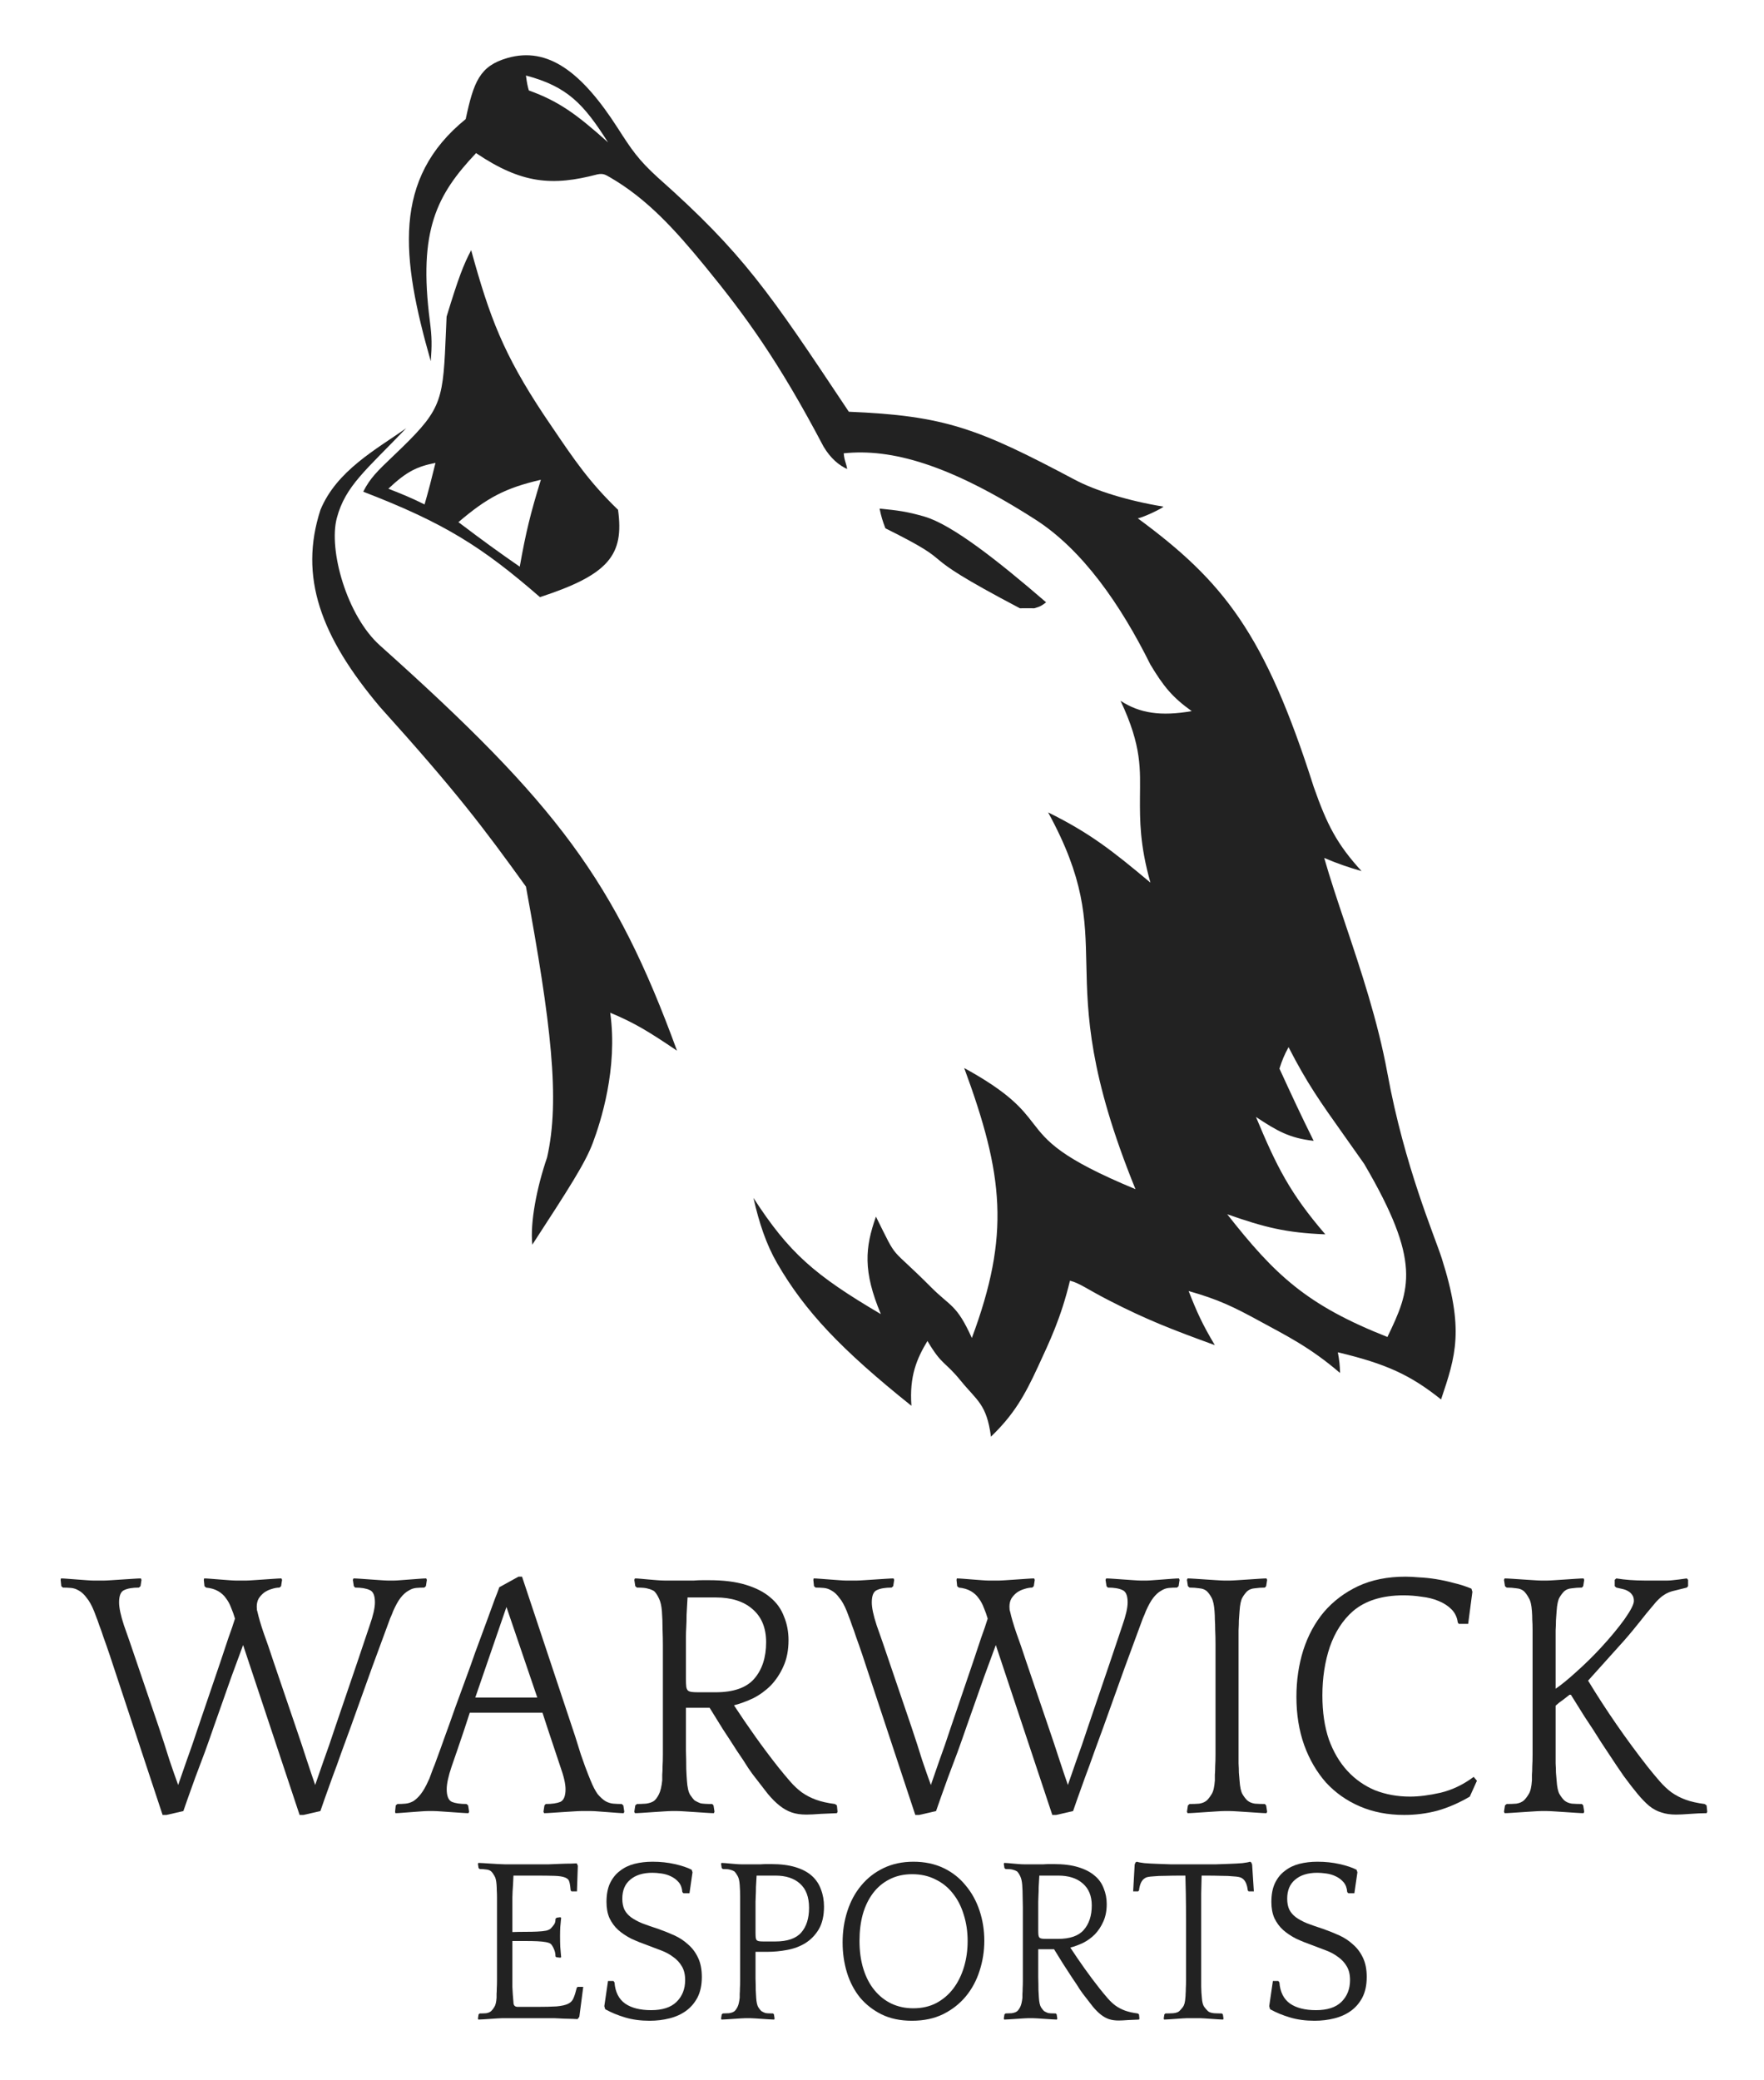 <svg width="212" height="250" viewBox="0 0 212 250" fill="none" xmlns="http://www.w3.org/2000/svg">
<path d="M65.746 139.123C64.524 142.681 63.69 146.917 63.974 149.595C68.371 142.829 70.34 139.792 71.258 137.33C72.177 134.867 74.277 128.435 73.336 121.716C76.256 122.929 78.057 124.043 81.364 126.283C73.925 105.92 66.971 96.635 45.666 77.579C41.685 74.018 39.454 66.102 40.482 62.253C41.511 58.403 43.958 56.536 48.816 51.469C45.189 54.021 40.452 56.581 38.514 61.273C35.899 69.327 38.542 76.519 45.666 84.967C54.895 95.21 58.071 99.431 63.209 106.558C66.221 122.934 67.338 132.168 65.746 139.123Z" fill="#222222"/>
<path fill-rule="evenodd" clip-rule="evenodd" d="M64.893 71.769C57.94 65.72 53.399 62.855 43.654 59.097C44.465 57.475 45.408 56.574 47.093 54.965L47.094 54.965C47.456 54.618 47.854 54.239 48.291 53.813C53.211 49.02 53.254 47.988 53.602 39.701L53.602 39.699C53.624 39.181 53.647 38.634 53.672 38.056C55.101 33.364 55.718 31.782 56.625 30.07C58.839 38.116 60.489 42.528 65.396 49.915C65.718 50.388 66.024 50.842 66.32 51.279C69.033 55.289 70.809 57.915 74.277 61.273C75.023 66.688 73.197 69.055 64.893 71.769ZM55.094 62.755C58.556 59.806 60.712 58.658 65.002 57.662C63.756 61.704 63.194 63.991 62.465 68.111C59.792 66.257 58.184 65.092 55.094 62.755ZM52.338 55.63C50.156 56.074 48.921 56.613 46.673 58.738C48.463 59.435 49.43 59.842 51.025 60.627C51.514 58.926 51.803 57.812 52.338 55.63Z" fill="#222222"/>
<path d="M105.709 61.129C107.834 61.332 109.02 61.483 111.09 62.085C114.415 63.053 119.883 67.346 125.723 72.391C125.277 72.739 125.009 72.922 124.301 73.108C123.622 73.1 123.244 73.099 122.573 73.108C108.531 65.72 116.252 68.398 106.409 63.496C106.055 62.578 105.904 62.059 105.709 61.129Z" fill="#222222"/>
<path fill-rule="evenodd" clip-rule="evenodd" d="M55.969 14.314C47.132 21.487 48.204 30.931 51.769 43.412C51.913 41.516 51.918 40.59 51.66 38.582C50.26 27.707 52.469 23.423 57.216 18.402C62.706 22.108 66.399 22.381 71.805 20.956C72.483 20.831 72.699 20.956 73.362 21.342L73.364 21.343C77.799 23.925 81.157 27.641 84.732 32.007C89.588 37.937 93.591 43.436 98.972 53.669C99.825 55.104 100.853 55.941 101.816 56.371C101.77 56.081 101.701 55.854 101.632 55.625L101.632 55.625C101.536 55.306 101.438 54.983 101.4 54.482C107.109 53.884 114.065 55.797 124.433 62.444C130.101 66.078 134.669 72.653 138.257 79.874C139.853 82.53 140.904 83.805 143.222 85.469C139.518 86.109 136.966 85.732 134.669 84.226C137.272 89.749 137.017 92.504 137.002 95.852C136.991 98.585 136.978 101.533 138.257 106.079C133.654 102.218 130.943 100.1 125.964 97.639C130.335 105.633 130.436 110.266 130.558 115.868C130.691 121.928 130.848 129.12 136.463 142.924C127.393 139.163 125.851 137.175 124.156 134.989C122.802 133.242 121.35 131.369 115.88 128.363C120.618 141.222 121.42 148.399 116.799 160.809C114.948 156.729 114.26 157.083 111.877 154.688C106.715 149.5 108.049 151.819 105.272 146.224C103.959 149.954 103.697 152.775 105.862 157.94C97.9 153.253 94.838 150.599 90.551 143.976C91.229 146.971 92.082 149.547 93.394 151.819C96.724 157.581 101.072 162.188 109.537 168.962C109.274 165.376 110.193 163.272 111.462 161.168C113.233 164.156 113.496 163.535 115.465 165.95C117.433 168.364 118.571 168.747 119.096 172.668C121.808 170.062 123.12 167.791 124.739 164.276C126.118 161.281 127.495 158.466 128.589 153.923C129.792 154.234 130.557 154.89 133.206 156.254C137.797 158.619 140.881 159.805 146 161.67C144.504 159.156 143.857 157.728 142.85 155.166C146.442 156.184 148.231 157.053 151.556 158.872C154.464 160.463 157.44 161.909 161.049 165.017C161.027 164.037 160.961 163.511 160.786 162.53C166.605 163.917 169.519 165.264 173.189 168.197C174.965 162.929 175.992 159.791 173.276 151.245C172.417 148.543 168.793 140.199 166.741 128.985C165.591 122.7 163.546 116.605 161.687 111.063C160.746 108.256 159.852 105.591 159.146 103.115C160.808 103.816 161.943 104.207 163.63 104.693C160.713 101.491 159.508 99.21 157.877 94.555C152.008 76.096 147.002 69.856 136.747 62.301C137.496 62.148 139.617 61.134 139.832 60.89C135.562 60.199 131.607 58.952 129.179 57.662C117.521 51.469 113.54 49.963 102.012 49.485L101.763 49.111C92.464 35.152 89.344 30.467 79.067 21.343C76.701 19.196 75.874 17.938 74.255 15.414C69.946 8.695 65.877 5.563 60.978 6.973C57.653 7.931 56.931 9.819 55.969 14.314ZM63.559 10.871C63.404 10.36 63.326 9.98 63.209 9.077C68.218 10.405 70.156 12.515 73.074 17.111C69.234 13.672 67.133 12.166 63.559 10.871ZM166.741 160.689C169.496 154.981 170.873 151.675 163.936 139.864C163.048 138.595 162.266 137.494 161.562 136.503L161.562 136.503L161.562 136.503C158.646 132.395 157.079 130.187 154.859 125.853C154.326 126.84 154.098 127.408 153.765 128.435C155.364 131.914 156.261 133.852 157.877 137.114C154.964 136.787 153.504 135.935 150.943 134.245C153.422 140.188 155.019 143.405 159.277 148.352C154.555 148.165 151.992 147.519 147.487 145.937C153.229 153.241 157.013 156.846 166.741 160.689Z" fill="#222222"/>
<path d="M19.54 218.133L13.18 198.9C12.894 198.053 12.647 197.347 12.439 196.782C12.257 196.217 12.088 195.737 11.931 195.342C11.801 194.946 11.684 194.622 11.58 194.367C11.476 194.113 11.385 193.873 11.307 193.647C11.021 192.941 10.722 192.405 10.41 192.037C10.123 191.642 9.824 191.36 9.512 191.19C9.2 190.992 8.875 190.879 8.537 190.851C8.225 190.823 7.899 190.809 7.561 190.809L7.366 190.639L7.288 189.877L7.327 189.707C7.509 189.707 7.769 189.722 8.107 189.75C8.472 189.778 8.849 189.806 9.239 189.835C9.629 189.863 10.006 189.891 10.371 189.919C10.735 189.947 11.008 189.962 11.19 189.962H12.517C12.699 189.962 12.998 189.947 13.414 189.919C13.83 189.891 14.259 189.863 14.702 189.835C15.17 189.806 15.612 189.778 16.028 189.75C16.445 189.722 16.744 189.707 16.926 189.707L17.004 189.877L16.887 190.639L16.692 190.809C15.937 190.809 15.352 190.908 14.936 191.105C14.52 191.275 14.312 191.769 14.312 192.588C14.312 193.238 14.507 194.156 14.897 195.342C15.313 196.5 15.82 197.968 16.419 199.747L19.072 207.542C19.566 209.011 19.995 210.338 20.36 211.524C20.75 212.682 21.101 213.685 21.413 214.532C21.699 213.713 22.037 212.739 22.428 211.609C22.844 210.479 23.312 209.124 23.832 207.542L26.486 199.747C26.85 198.646 27.175 197.672 27.461 196.824C27.773 195.977 28.033 195.215 28.241 194.537C28.111 194.085 27.955 193.647 27.773 193.224C27.617 192.8 27.409 192.419 27.149 192.08C26.915 191.741 26.603 191.458 26.212 191.232C25.822 191.007 25.341 190.865 24.769 190.809L24.574 190.639L24.496 189.877L24.535 189.707C24.717 189.707 24.977 189.722 25.315 189.75C25.679 189.778 26.043 189.806 26.408 189.835C26.798 189.863 27.162 189.891 27.5 189.919C27.864 189.947 28.137 189.962 28.32 189.962H29.607C29.789 189.962 30.075 189.947 30.466 189.919C30.856 189.891 31.272 189.863 31.714 189.835C32.156 189.806 32.573 189.778 32.963 189.75C33.353 189.722 33.639 189.707 33.821 189.707L33.899 189.877L33.782 190.639L33.587 190.809C33.301 190.809 32.989 190.865 32.651 190.978C32.339 191.063 32.039 191.204 31.753 191.402C31.493 191.6 31.272 191.84 31.09 192.122C30.934 192.405 30.856 192.729 30.856 193.096C30.856 193.379 30.882 193.577 30.934 193.69C31.09 194.396 31.337 195.243 31.675 196.231C32.039 197.22 32.443 198.392 32.885 199.747L35.538 207.542C36.032 208.983 36.474 210.31 36.865 211.524C37.255 212.711 37.593 213.713 37.879 214.532C38.165 213.713 38.504 212.739 38.894 211.609C39.31 210.479 39.778 209.124 40.298 207.542L42.952 199.747C43.55 197.968 44.044 196.5 44.434 195.342C44.851 194.156 45.059 193.238 45.059 192.588C45.059 191.769 44.851 191.275 44.434 191.105C44.018 190.908 43.433 190.809 42.679 190.809L42.523 190.639L42.406 189.877L42.483 189.707C42.666 189.707 42.952 189.722 43.342 189.75C43.732 189.778 44.135 189.806 44.552 189.835C44.968 189.863 45.371 189.891 45.761 189.919C46.151 189.947 46.438 189.962 46.62 189.962H47.361C47.543 189.962 47.803 189.947 48.141 189.919C48.505 189.891 48.883 189.863 49.273 189.835C49.663 189.806 50.04 189.778 50.404 189.75C50.769 189.722 51.042 189.707 51.224 189.707L51.302 189.877L51.185 190.639L50.99 190.809C50.652 190.809 50.326 190.823 50.014 190.851C49.702 190.879 49.39 190.992 49.078 191.19C48.766 191.36 48.453 191.642 48.141 192.037C47.855 192.405 47.556 192.941 47.244 193.647C47.166 193.873 47.049 194.156 46.893 194.494C46.763 194.833 46.529 195.469 46.19 196.401C45.852 197.333 45.358 198.674 44.708 200.425C44.083 202.148 43.238 204.506 42.171 207.5C41.807 208.488 41.43 209.519 41.04 210.592C40.676 211.637 40.312 212.64 39.947 213.6C39.609 214.532 39.31 215.365 39.05 216.1C38.79 216.834 38.608 217.356 38.504 217.667L36.474 218.133H36.006L29.217 197.714C28.853 198.702 28.384 199.973 27.812 201.527C27.266 203.08 26.564 205.071 25.705 207.5C25.367 208.488 25.003 209.519 24.613 210.592C24.223 211.637 23.845 212.64 23.481 213.6C23.143 214.532 22.844 215.365 22.584 216.1C22.323 216.834 22.141 217.356 22.037 217.667L20.008 218.133H19.54Z" fill="#222222"/>
<path d="M62.739 189.496L69.138 208.728C69.398 209.576 69.619 210.282 69.801 210.847C70.009 211.411 70.178 211.891 70.309 212.287C70.465 212.682 70.595 213.021 70.699 213.304C70.803 213.558 70.894 213.784 70.972 213.981C71.258 214.687 71.544 215.238 71.83 215.634C72.142 216.001 72.455 216.283 72.767 216.481C73.079 216.65 73.391 216.749 73.703 216.777C74.041 216.806 74.38 216.82 74.718 216.82L74.913 216.989L75.03 217.752L74.952 217.921C74.77 217.921 74.497 217.907 74.132 217.879C73.768 217.851 73.391 217.822 73.001 217.794C72.611 217.766 72.234 217.738 71.869 217.709C71.531 217.681 71.271 217.667 71.089 217.667H69.801C69.619 217.667 69.32 217.681 68.904 217.709C68.488 217.738 68.046 217.766 67.577 217.794C67.135 217.822 66.706 217.851 66.29 217.879C65.873 217.907 65.574 217.921 65.392 217.921L65.314 217.752L65.431 216.989L65.587 216.82C66.342 216.82 66.927 216.735 67.343 216.566C67.759 216.368 67.967 215.859 67.967 215.04C67.967 214.391 67.759 213.487 67.343 212.329C66.953 211.143 66.459 209.66 65.86 207.881L65.197 205.848H56.457L55.793 207.881C55.195 209.66 54.688 211.143 54.272 212.329C53.881 213.487 53.686 214.391 53.686 215.04C53.686 215.859 53.894 216.368 54.311 216.566C54.727 216.735 55.312 216.82 56.066 216.82L56.262 216.989L56.379 217.752L56.301 217.921C56.118 217.921 55.832 217.907 55.442 217.879C55.052 217.851 54.636 217.822 54.194 217.794C53.777 217.766 53.374 217.738 52.984 217.709C52.594 217.681 52.308 217.667 52.126 217.667H51.384C51.202 217.667 50.929 217.681 50.565 217.709C50.201 217.738 49.823 217.766 49.433 217.794C49.043 217.822 48.666 217.851 48.302 217.879C47.964 217.907 47.703 217.921 47.521 217.921L47.482 217.752L47.56 216.989L47.755 216.82C48.094 216.82 48.419 216.806 48.731 216.777C49.043 216.749 49.355 216.65 49.667 216.481C49.98 216.283 50.279 216.001 50.565 215.634C50.877 215.238 51.189 214.687 51.501 213.981C51.579 213.84 51.644 213.685 51.696 213.515C51.774 213.318 51.878 213.035 52.008 212.668C52.165 212.301 52.347 211.821 52.555 211.228C52.789 210.606 53.075 209.816 53.413 208.855C53.777 207.867 54.207 206.667 54.701 205.255C55.221 203.843 55.845 202.134 56.574 200.129C56.912 199.14 57.263 198.166 57.627 197.206C57.992 196.217 58.33 195.299 58.642 194.452C58.954 193.605 59.227 192.856 59.461 192.207C59.721 191.557 59.903 191.077 60.008 190.766L62.31 189.496H62.739ZM57.12 204.026H64.573L60.866 193.139L57.12 204.026Z" fill="#222222"/>
<path d="M85.792 217.921C85.609 217.921 85.31 217.907 84.894 217.879C84.478 217.851 84.049 217.822 83.606 217.794C83.164 217.766 82.735 217.738 82.319 217.709C81.903 217.681 81.604 217.667 81.421 217.667H80.68C80.498 217.667 80.199 217.681 79.783 217.709C79.366 217.738 78.937 217.766 78.495 217.794C78.053 217.822 77.624 217.851 77.207 217.879C76.791 217.907 76.492 217.921 76.31 217.921L76.232 217.752L76.349 216.989L76.544 216.82C76.856 216.82 77.22 216.806 77.637 216.777C78.053 216.721 78.378 216.608 78.612 216.438C78.82 216.269 79.015 216.001 79.197 215.634C79.379 215.266 79.51 214.716 79.588 213.981C79.588 213.784 79.588 213.558 79.588 213.304C79.614 213.021 79.627 212.682 79.627 212.287C79.653 211.891 79.666 211.411 79.666 210.847C79.666 210.282 79.666 209.576 79.666 208.728V197.714C79.666 197.149 79.653 196.514 79.627 195.808C79.627 195.073 79.601 194.353 79.549 193.647C79.496 192.998 79.379 192.489 79.197 192.122C79.015 191.727 78.82 191.43 78.612 191.232C78.378 191.091 78.131 190.992 77.871 190.936C77.637 190.851 77.194 190.809 76.544 190.809L76.349 190.639L76.232 189.877L76.31 189.707C76.492 189.707 76.726 189.722 77.012 189.75C77.324 189.778 77.637 189.806 77.949 189.835C78.287 189.863 78.625 189.891 78.963 189.919C79.301 189.947 79.614 189.962 79.9 189.962H81.304C81.591 189.962 81.916 189.962 82.28 189.962C82.644 189.962 83.008 189.962 83.372 189.962C83.763 189.933 84.114 189.919 84.426 189.919C84.738 189.919 84.998 189.919 85.206 189.919C86.949 189.919 88.419 190.103 89.615 190.47C90.838 190.837 91.827 191.345 92.581 191.995C93.335 192.616 93.882 193.379 94.22 194.283C94.584 195.158 94.766 196.104 94.766 197.121C94.766 198.335 94.558 199.394 94.142 200.298C93.752 201.174 93.244 201.936 92.62 202.586C91.996 203.207 91.293 203.715 90.513 204.111C89.733 204.478 88.965 204.76 88.211 204.958C89.043 206.229 89.902 207.486 90.786 208.728C91.671 209.971 92.581 211.185 93.517 212.372C94.038 213.021 94.519 213.6 94.961 214.108C95.403 214.617 95.872 215.055 96.366 215.422C96.886 215.789 97.458 216.085 98.083 216.311C98.707 216.537 99.461 216.707 100.346 216.82L100.58 216.989L100.658 217.752L100.58 217.921C100.008 217.949 99.357 217.978 98.629 218.006C97.901 218.062 97.328 218.091 96.912 218.091C96.236 218.091 95.65 218.006 95.156 217.836C94.662 217.667 94.181 217.399 93.713 217.032C93.244 216.664 92.763 216.184 92.269 215.591C91.801 214.998 91.254 214.292 90.63 213.473C90.552 213.388 90.318 213.064 89.928 212.499C89.564 211.906 89.108 211.214 88.562 210.423C88.042 209.604 87.483 208.743 86.884 207.839C86.312 206.907 85.779 206.045 85.284 205.255H82.436C82.436 206.017 82.436 206.85 82.436 207.754C82.436 208.658 82.436 209.519 82.436 210.338C82.462 211.157 82.475 211.906 82.475 212.583C82.501 213.233 82.527 213.699 82.553 213.981C82.605 214.8 82.735 215.379 82.943 215.718C83.151 216.029 83.333 216.255 83.49 216.396C83.724 216.537 83.958 216.65 84.192 216.735C84.452 216.791 84.92 216.82 85.597 216.82L85.753 216.989L85.87 217.752L85.792 217.921ZM85.987 203.391C88.146 203.391 89.694 202.854 90.63 201.781C91.593 200.679 92.074 199.211 92.074 197.375C92.074 195.652 91.528 194.325 90.435 193.393C89.368 192.461 87.899 191.995 86.026 191.995H82.631C82.579 192.814 82.54 193.506 82.514 194.071C82.514 194.636 82.501 195.13 82.475 195.554C82.449 195.977 82.436 196.358 82.436 196.697C82.436 197.036 82.436 197.361 82.436 197.672V201.823C82.436 202.19 82.449 202.487 82.475 202.713C82.501 202.911 82.566 203.066 82.67 203.179C82.774 203.264 82.917 203.32 83.099 203.348C83.307 203.377 83.581 203.391 83.919 203.391H85.987Z" fill="#222222"/>
<path d="M110.001 218.133L103.641 198.9C103.355 198.053 103.108 197.347 102.899 196.782C102.717 196.217 102.548 195.737 102.392 195.342C102.262 194.946 102.145 194.622 102.041 194.367C101.937 194.113 101.846 193.873 101.768 193.647C101.482 192.941 101.183 192.405 100.87 192.037C100.584 191.642 100.285 191.36 99.973 191.19C99.661 190.992 99.336 190.879 98.998 190.851C98.685 190.823 98.36 190.809 98.022 190.809L97.827 190.639L97.749 189.877L97.788 189.707C97.97 189.707 98.23 189.722 98.568 189.75C98.933 189.778 99.31 189.806 99.7 189.835C100.09 189.863 100.467 189.891 100.831 189.919C101.196 189.947 101.469 189.962 101.651 189.962H102.978C103.16 189.962 103.459 189.947 103.875 189.919C104.291 189.891 104.72 189.863 105.163 189.835C105.631 189.806 106.073 189.778 106.489 189.75C106.905 189.722 107.205 189.707 107.387 189.707L107.465 189.877L107.348 190.639L107.153 190.809C106.398 190.809 105.813 190.908 105.397 191.105C104.981 191.275 104.772 191.769 104.772 192.588C104.772 193.238 104.968 194.156 105.358 195.342C105.774 196.5 106.281 197.968 106.879 199.747L109.533 207.542C110.027 209.011 110.456 210.338 110.82 211.524C111.211 212.682 111.562 213.685 111.874 214.532C112.16 213.713 112.498 212.739 112.888 211.609C113.305 210.479 113.773 209.124 114.293 207.542L116.946 199.747C117.311 198.646 117.636 197.672 117.922 196.824C118.234 195.977 118.494 195.215 118.702 194.537C118.572 194.085 118.416 193.647 118.234 193.224C118.078 192.8 117.87 192.419 117.61 192.08C117.376 191.741 117.063 191.458 116.673 191.232C116.283 191.007 115.802 190.865 115.23 190.809L115.034 190.639L114.956 189.877L114.995 189.707C115.178 189.707 115.438 189.722 115.776 189.75C116.14 189.778 116.504 189.806 116.868 189.835C117.259 189.863 117.623 189.891 117.961 189.919C118.325 189.947 118.598 189.962 118.78 189.962H120.068C120.25 189.962 120.536 189.947 120.926 189.919C121.317 189.891 121.733 189.863 122.175 189.835C122.617 189.806 123.033 189.778 123.424 189.75C123.814 189.722 124.1 189.707 124.282 189.707L124.36 189.877L124.243 190.639L124.048 190.809C123.762 190.809 123.45 190.865 123.111 190.978C122.799 191.063 122.5 191.204 122.214 191.402C121.954 191.6 121.733 191.84 121.551 192.122C121.395 192.405 121.317 192.729 121.317 193.096C121.317 193.379 121.343 193.577 121.395 193.69C121.551 194.396 121.798 195.243 122.136 196.231C122.5 197.22 122.903 198.392 123.346 199.747L125.999 207.542C126.493 208.983 126.935 210.31 127.326 211.524C127.716 212.711 128.054 213.713 128.34 214.532C128.626 213.713 128.964 212.739 129.355 211.609C129.771 210.479 130.239 209.124 130.759 207.542L133.413 199.747C134.011 197.968 134.505 196.5 134.895 195.342C135.312 194.156 135.52 193.238 135.52 192.588C135.52 191.769 135.312 191.275 134.895 191.105C134.479 190.908 133.894 190.809 133.139 190.809L132.983 190.639L132.866 189.877L132.944 189.707C133.126 189.707 133.413 189.722 133.803 189.75C134.193 189.778 134.596 189.806 135.012 189.835C135.429 189.863 135.832 189.891 136.222 189.919C136.612 189.947 136.898 189.962 137.08 189.962H137.822C138.004 189.962 138.264 189.947 138.602 189.919C138.966 189.891 139.344 189.863 139.734 189.835C140.124 189.806 140.501 189.778 140.865 189.75C141.229 189.722 141.503 189.707 141.685 189.707L141.763 189.877L141.646 190.639L141.451 190.809C141.112 190.809 140.787 190.823 140.475 190.851C140.163 190.879 139.851 190.992 139.539 191.19C139.226 191.36 138.914 191.642 138.602 192.037C138.316 192.405 138.017 192.941 137.705 193.647C137.627 193.873 137.51 194.156 137.354 194.494C137.223 194.833 136.989 195.469 136.651 196.401C136.313 197.333 135.819 198.674 135.168 200.425C134.544 202.148 133.699 204.506 132.632 207.5C132.268 208.488 131.891 209.519 131.501 210.592C131.136 211.637 130.772 212.64 130.408 213.6C130.07 214.532 129.771 215.365 129.511 216.1C129.251 216.834 129.068 217.356 128.964 217.667L126.935 218.133H126.467L119.678 197.714C119.314 198.702 118.845 199.973 118.273 201.527C117.727 203.08 117.024 205.071 116.166 207.5C115.828 208.488 115.464 209.519 115.074 210.592C114.683 211.637 114.306 212.64 113.942 213.6C113.604 214.532 113.305 215.365 113.045 216.1C112.784 216.834 112.602 217.356 112.498 217.667L110.469 218.133H110.001Z" fill="#222222"/>
<path d="M152.286 189.877L152.169 190.639L152.013 190.809C151.597 190.809 151.194 190.837 150.804 190.894C150.439 190.922 150.14 191.035 149.906 191.232C149.698 191.43 149.503 191.684 149.321 191.995C149.139 192.306 149.022 192.856 148.97 193.647C148.944 194.043 148.918 194.41 148.892 194.749C148.892 195.088 148.879 195.483 148.853 195.935C148.853 196.387 148.853 196.937 148.853 197.587C148.853 198.236 148.853 199.07 148.853 200.086V207.881C148.853 208.898 148.853 209.731 148.853 210.381C148.853 211.002 148.853 211.524 148.853 211.948C148.879 212.372 148.892 212.739 148.892 213.049C148.918 213.332 148.944 213.642 148.97 213.981C149.022 214.772 149.139 215.323 149.321 215.634C149.503 215.944 149.698 216.198 149.906 216.396C150.14 216.594 150.439 216.721 150.804 216.777C151.194 216.806 151.597 216.82 152.013 216.82L152.169 216.989L152.286 217.752L152.208 217.921C152.026 217.921 151.727 217.907 151.311 217.879C150.895 217.851 150.465 217.822 150.023 217.794C149.581 217.766 149.152 217.738 148.736 217.709C148.319 217.681 148.02 217.667 147.838 217.667H147.097C146.915 217.667 146.616 217.681 146.199 217.709C145.783 217.738 145.354 217.766 144.912 217.794C144.469 217.822 144.04 217.851 143.624 217.879C143.208 217.907 142.909 217.921 142.727 217.921L142.649 217.752L142.766 216.989L142.961 216.82C143.377 216.82 143.767 216.806 144.131 216.777C144.496 216.721 144.795 216.594 145.029 216.396C145.237 216.198 145.432 215.944 145.614 215.634C145.822 215.323 145.952 214.772 146.004 213.981C146.004 213.784 146.004 213.558 146.004 213.304C146.03 213.021 146.043 212.682 146.043 212.287C146.069 211.891 146.082 211.411 146.082 210.847C146.082 210.282 146.082 209.576 146.082 208.728V200.129C146.082 199.14 146.082 198.307 146.082 197.629C146.082 196.951 146.069 196.373 146.043 195.892C146.043 195.412 146.03 195.003 146.004 194.664C146.004 194.325 145.991 193.986 145.965 193.647C145.913 192.913 145.796 192.376 145.614 192.037C145.432 191.698 145.237 191.43 145.029 191.232C144.795 191.035 144.496 190.922 144.131 190.894C143.767 190.837 143.377 190.809 142.961 190.809L142.766 190.639L142.649 189.877L142.727 189.707C142.909 189.707 143.208 189.722 143.624 189.75C144.04 189.778 144.469 189.806 144.912 189.835C145.354 189.863 145.783 189.891 146.199 189.919C146.616 189.947 146.915 189.962 147.097 189.962H147.838C148.02 189.962 148.319 189.947 148.736 189.919C149.152 189.891 149.581 189.863 150.023 189.835C150.465 189.806 150.895 189.778 151.311 189.75C151.727 189.722 152.026 189.707 152.208 189.707L152.286 189.877Z" fill="#222222"/>
<path d="M175.197 195.003C175.119 194.381 174.872 193.859 174.456 193.435C174.04 193.012 173.52 192.673 172.895 192.419C172.297 192.164 171.621 191.995 170.866 191.91C170.138 191.797 169.41 191.741 168.681 191.741C166.106 191.741 164.077 192.376 162.594 193.647C161.372 194.72 160.448 196.147 159.824 197.926C159.226 199.705 158.926 201.654 158.926 203.772C158.926 205.777 159.186 207.542 159.707 209.067C160.253 210.564 160.994 211.821 161.931 212.838C162.867 213.854 163.973 214.631 165.247 215.168C166.548 215.676 167.953 215.93 169.462 215.93C170.528 215.93 171.751 215.775 173.129 215.464C174.534 215.125 175.861 214.49 177.109 213.558L177.5 214.024L176.641 215.93C175.34 216.693 174.04 217.257 172.739 217.625C171.465 217.964 170.138 218.133 168.759 218.133C166.808 218.133 165.039 217.794 163.453 217.116C161.866 216.438 160.5 215.478 159.356 214.236C158.237 212.965 157.366 211.468 156.741 209.745C156.117 207.994 155.805 206.06 155.805 203.941C155.805 201.964 156.078 200.1 156.624 198.349C157.196 196.57 158.029 195.031 159.121 193.732C160.24 192.433 161.606 191.402 163.218 190.639C164.857 189.877 166.756 189.496 168.915 189.496C169.384 189.496 169.93 189.524 170.554 189.58C171.204 189.609 171.881 189.679 172.583 189.792C173.285 189.905 174.001 190.06 174.729 190.258C175.458 190.428 176.16 190.654 176.836 190.936L176.953 191.317L176.446 195.172H175.314L175.197 195.003Z" fill="#222222"/>
<path d="M190.391 189.877L190.274 190.639L190.118 190.809C189.702 190.809 189.299 190.837 188.908 190.894C188.544 190.922 188.245 191.035 188.011 191.232C187.803 191.43 187.608 191.684 187.426 191.995C187.244 192.306 187.127 192.856 187.075 193.647C187.049 194.043 187.023 194.41 186.997 194.749C186.997 195.088 186.983 195.483 186.957 195.935C186.957 196.387 186.957 196.937 186.957 197.587C186.957 198.236 186.957 199.07 186.957 200.086V202.967C187.66 202.487 188.505 201.795 189.494 200.891C190.508 199.987 191.484 199.027 192.42 198.011C193.539 196.796 194.475 195.666 195.23 194.622C195.984 193.548 196.361 192.814 196.361 192.419C196.361 192.108 196.296 191.868 196.166 191.698C196.036 191.501 195.867 191.345 195.659 191.232C195.477 191.12 195.256 191.035 194.995 190.978C194.761 190.922 194.514 190.865 194.254 190.809L194.059 190.639V189.877L194.254 189.707C195.295 189.877 196.439 189.962 197.688 189.962H199.6C199.912 189.962 200.172 189.962 200.38 189.962C200.614 189.962 200.835 189.947 201.043 189.919C201.278 189.891 201.525 189.863 201.785 189.835C202.045 189.806 202.357 189.764 202.721 189.707L202.877 189.877V190.639L202.721 190.809C202.383 190.894 201.928 191.007 201.356 191.148C200.783 191.261 200.302 191.458 199.912 191.741C199.652 191.91 199.353 192.179 199.014 192.546C198.702 192.913 198.312 193.379 197.844 193.944C197.402 194.509 196.868 195.172 196.244 195.935C195.62 196.697 194.865 197.559 193.981 198.519L190.859 201.993C193.018 205.551 195.412 209.011 198.039 212.372C198.559 213.021 199.04 213.6 199.483 214.108C199.925 214.617 200.393 215.055 200.887 215.422C201.408 215.789 201.98 216.085 202.604 216.311C203.229 216.537 203.983 216.707 204.867 216.82L205.101 216.989L205.18 217.752L205.101 217.921C204.529 217.921 203.879 217.949 203.151 218.006C202.422 218.062 201.85 218.091 201.434 218.091C200.757 218.091 200.172 218.006 199.678 217.836C199.184 217.695 198.702 217.441 198.234 217.074C197.792 216.707 197.324 216.227 196.829 215.634C196.335 215.04 195.776 214.32 195.152 213.473C195.074 213.36 194.774 212.922 194.254 212.16C193.734 211.369 193.136 210.465 192.459 209.449C191.809 208.404 191.133 207.359 190.43 206.314C189.754 205.241 189.208 204.365 188.791 203.687H188.635C188.349 203.913 188.076 204.125 187.816 204.323C187.556 204.492 187.27 204.718 186.957 205V207.881C186.957 208.898 186.957 209.731 186.957 210.381C186.957 211.002 186.957 211.524 186.957 211.948C186.983 212.372 186.997 212.739 186.997 213.049C187.023 213.332 187.049 213.642 187.075 213.981C187.127 214.772 187.244 215.323 187.426 215.634C187.608 215.944 187.803 216.198 188.011 216.396C188.245 216.594 188.544 216.721 188.908 216.777C189.299 216.806 189.702 216.82 190.118 216.82L190.274 216.989L190.391 217.752L190.313 217.921C190.131 217.921 189.832 217.907 189.416 217.879C189 217.851 188.57 217.822 188.128 217.794C187.686 217.766 187.257 217.738 186.84 217.709C186.424 217.681 186.125 217.667 185.943 217.667H185.202C185.02 217.667 184.72 217.681 184.304 217.709C183.888 217.738 183.459 217.766 183.017 217.794C182.574 217.822 182.145 217.851 181.729 217.879C181.313 217.907 181.014 217.921 180.831 217.921L180.753 217.752L180.87 216.989L181.066 216.82C181.482 216.82 181.872 216.806 182.236 216.777C182.6 216.721 182.899 216.594 183.134 216.396C183.342 216.198 183.537 215.944 183.719 215.634C183.927 215.323 184.057 214.772 184.109 213.981C184.109 213.784 184.109 213.558 184.109 213.304C184.135 213.021 184.148 212.682 184.148 212.287C184.174 211.891 184.187 211.411 184.187 210.847C184.187 210.282 184.187 209.576 184.187 208.728V200.129C184.187 199.14 184.187 198.307 184.187 197.629C184.187 196.951 184.187 196.373 184.187 195.892C184.187 195.412 184.174 195.003 184.148 194.664C184.148 194.325 184.135 193.986 184.109 193.647C184.057 192.885 183.927 192.348 183.719 192.037C183.537 191.698 183.342 191.43 183.134 191.232C182.899 191.035 182.6 190.922 182.236 190.894C181.872 190.837 181.482 190.809 181.066 190.809L180.87 190.639L180.753 189.877L180.831 189.707C181.014 189.707 181.313 189.722 181.729 189.75C182.145 189.778 182.574 189.806 183.017 189.835C183.459 189.863 183.888 189.891 184.304 189.919C184.72 189.947 185.02 189.962 185.202 189.962H185.943C186.125 189.962 186.424 189.947 186.84 189.919C187.257 189.891 187.686 189.863 188.128 189.835C188.57 189.806 189 189.778 189.416 189.75C189.832 189.722 190.131 189.707 190.313 189.707L190.391 189.877Z" fill="#222222"/>
<path d="M64.938 224.068C65.164 224.068 65.503 224.068 65.954 224.068C66.423 224.049 66.892 224.03 67.36 224.011C67.829 223.992 68.246 223.983 68.61 223.983C68.992 223.964 69.227 223.954 69.314 223.954L69.444 224.237L69.34 227.319H68.689L68.584 227.206C68.55 226.772 68.498 226.433 68.428 226.188C68.376 225.943 68.202 225.764 67.907 225.651C67.629 225.538 67.204 225.472 66.631 225.453C66.058 225.434 65.251 225.425 64.209 225.425H61.709L61.657 226.527C61.64 226.829 61.622 227.083 61.605 227.291C61.605 227.498 61.596 227.753 61.579 228.054C61.579 228.356 61.579 228.723 61.579 229.157C61.579 229.572 61.579 230.589 61.579 232.21C62.1 232.192 62.621 232.182 63.142 232.182C63.662 232.182 64.131 232.173 64.548 232.154C64.982 232.135 65.346 232.097 65.642 232.041C65.937 231.965 66.136 231.862 66.24 231.73C66.379 231.579 66.501 231.428 66.605 231.277C66.709 231.127 66.761 230.91 66.761 230.627L66.892 230.486L67.334 230.429L67.439 230.486C67.404 230.919 67.369 231.296 67.334 231.617C67.317 231.937 67.308 232.305 67.308 232.719C67.308 233.172 67.317 233.596 67.334 233.992C67.369 234.369 67.404 234.783 67.439 235.236L67.334 235.292L66.865 235.236L66.761 235.151C66.761 234.849 66.709 234.576 66.605 234.331C66.501 234.067 66.379 233.85 66.24 233.681C66.136 233.568 65.937 233.483 65.642 233.426C65.346 233.37 64.99 233.332 64.574 233.313C64.157 233.294 63.688 233.285 63.167 233.285C62.647 233.285 62.117 233.285 61.579 233.285V236.027C61.579 236.706 61.579 237.262 61.579 237.696C61.579 238.11 61.579 238.487 61.579 238.827C61.596 239.147 61.614 239.449 61.631 239.731C61.648 239.995 61.674 240.306 61.709 240.664C61.709 241.023 61.883 241.202 62.23 241.202H64.444C65.485 241.202 66.301 241.183 66.892 241.145C67.499 241.088 67.959 240.985 68.272 240.834C68.584 240.683 68.801 240.457 68.923 240.155C69.062 239.835 69.192 239.42 69.314 238.911L69.418 238.798H70.095L69.626 242.389L69.418 242.672C69.331 242.672 69.131 242.662 68.819 242.644C68.506 242.644 68.15 242.634 67.751 242.615C67.369 242.596 66.978 242.578 66.579 242.559C66.197 242.559 65.893 242.559 65.668 242.559H60.407C60.285 242.559 60.086 242.568 59.808 242.587C59.53 242.606 59.244 242.625 58.949 242.644C58.654 242.662 58.367 242.681 58.089 242.7C57.812 242.719 57.612 242.728 57.49 242.728L57.438 242.615L57.516 242.106L57.647 241.993C57.924 241.993 58.185 241.984 58.428 241.965C58.671 241.927 58.871 241.842 59.027 241.711C59.166 241.579 59.296 241.409 59.417 241.202C59.556 240.994 59.643 240.627 59.678 240.099C59.678 239.967 59.678 239.816 59.678 239.647C59.695 239.458 59.704 239.232 59.704 238.968C59.721 238.704 59.73 238.384 59.73 238.007C59.73 237.63 59.73 237.158 59.73 236.593V230.853C59.73 230.194 59.73 229.638 59.73 229.185C59.73 228.733 59.73 228.346 59.73 228.026C59.73 227.706 59.721 227.432 59.704 227.206C59.704 226.98 59.695 226.754 59.678 226.527C59.643 226.018 59.556 225.66 59.417 225.453C59.296 225.227 59.166 225.048 59.027 224.916C58.871 224.784 58.671 224.708 58.428 224.69C58.185 224.652 57.924 224.633 57.647 224.633L57.516 224.52L57.438 224.011L57.49 223.898C57.612 223.898 57.812 223.907 58.089 223.926C58.367 223.945 58.662 223.964 58.975 223.983C59.305 224.002 59.617 224.02 59.912 224.039C60.225 224.058 60.477 224.068 60.667 224.068H64.938Z" fill="#222222"/>
<path d="M74.79 228.196C74.79 228.723 74.877 229.166 75.05 229.524C75.224 229.864 75.484 230.165 75.832 230.429C76.196 230.693 76.648 230.938 77.186 231.164C77.741 231.372 78.392 231.598 79.139 231.843C79.781 232.069 80.415 232.324 81.04 232.606C81.665 232.889 82.221 233.257 82.707 233.709C83.21 234.143 83.61 234.68 83.905 235.321C84.2 235.943 84.347 236.706 84.347 237.611C84.347 238.572 84.174 239.392 83.827 240.071C83.479 240.73 83.019 241.268 82.446 241.682C81.873 242.097 81.205 242.399 80.441 242.587C79.695 242.776 78.905 242.87 78.071 242.87C76.995 242.87 76.014 242.738 75.129 242.474C74.243 242.21 73.444 241.88 72.733 241.484L72.628 241.117L73.071 238.091H73.722L73.852 238.261C73.939 239.411 74.365 240.259 75.129 240.806C75.892 241.334 76.934 241.597 78.254 241.597C79.608 241.597 80.623 241.268 81.3 240.608C81.995 239.929 82.342 239.053 82.342 237.978C82.342 237.319 82.212 236.772 81.952 236.338C81.691 235.886 81.344 235.509 80.91 235.208C80.493 234.887 80.007 234.623 79.451 234.416C78.913 234.209 78.366 234.001 77.811 233.794C77.116 233.549 76.465 233.285 75.858 233.002C75.267 232.701 74.746 232.352 74.295 231.956C73.861 231.56 73.514 231.089 73.253 230.542C73.01 229.996 72.889 229.345 72.889 228.591C72.889 227.706 73.028 226.961 73.305 226.358C73.601 225.736 74 225.236 74.504 224.859C75.007 224.463 75.589 224.181 76.248 224.011C76.925 223.841 77.655 223.757 78.436 223.757C79.373 223.757 80.259 223.851 81.092 224.039C81.925 224.228 82.603 224.454 83.124 224.718L83.228 225.029L82.863 227.545H82.134L82.004 227.404C81.969 226.914 81.821 226.518 81.561 226.216C81.3 225.915 80.988 225.679 80.623 225.51C80.276 225.34 79.894 225.227 79.478 225.17C79.078 225.114 78.722 225.085 78.41 225.085C77.281 225.085 76.396 225.359 75.754 225.905C75.111 226.433 74.79 227.197 74.79 228.196Z" fill="#222222"/>
<path d="M93.04 242.728C92.918 242.728 92.719 242.719 92.441 242.7C92.163 242.681 91.877 242.662 91.582 242.644C91.286 242.625 91 242.606 90.722 242.587C90.444 242.568 90.245 242.559 90.123 242.559H89.628C89.507 242.559 89.307 242.568 89.029 242.587C88.752 242.606 88.465 242.625 88.17 242.644C87.875 242.662 87.588 242.681 87.311 242.7C87.033 242.719 86.833 242.728 86.712 242.728L86.659 242.615L86.738 242.106L86.868 241.993C87.076 241.993 87.319 241.984 87.597 241.965C87.875 241.927 88.092 241.852 88.248 241.739C88.387 241.626 88.517 241.447 88.639 241.202C88.76 240.957 88.847 240.589 88.899 240.099C88.899 239.967 88.899 239.816 88.899 239.647C88.916 239.458 88.925 239.232 88.925 238.968C88.943 238.704 88.951 238.384 88.951 238.007C88.951 237.63 88.951 237.158 88.951 236.593V229.242C88.951 228.865 88.951 228.441 88.951 227.969C88.951 227.479 88.934 226.999 88.899 226.527C88.864 226.037 88.778 225.679 88.639 225.453C88.517 225.227 88.387 225.048 88.248 224.916C88.092 224.822 87.927 224.756 87.753 224.718C87.597 224.661 87.302 224.633 86.868 224.633L86.738 224.52L86.659 224.011L86.712 223.898C86.833 223.898 86.989 223.907 87.18 223.926C87.389 223.945 87.597 223.964 87.805 223.983C88.031 224.002 88.257 224.02 88.483 224.039C88.708 224.058 88.916 224.068 89.108 224.068H90.045C90.236 224.068 90.453 224.068 90.696 224.068C90.939 224.068 91.182 224.068 91.425 224.068C91.686 224.049 91.92 224.039 92.128 224.039C92.337 224.039 92.51 224.039 92.649 224.039C93.812 224.039 94.793 224.162 95.592 224.407C96.408 224.652 97.068 225.001 97.571 225.453C98.075 225.905 98.439 226.452 98.665 227.093C98.908 227.715 99.03 228.403 99.03 229.157C99.03 230.25 98.821 231.155 98.405 231.871C97.988 232.569 97.45 233.125 96.79 233.539C96.148 233.935 95.418 234.209 94.602 234.359C93.804 234.51 93.022 234.585 92.259 234.585H90.8C90.8 235.094 90.8 235.632 90.8 236.197C90.8 236.763 90.8 237.3 90.8 237.809C90.818 238.318 90.826 238.779 90.826 239.194C90.844 239.609 90.861 239.91 90.878 240.099C90.913 240.646 91 241.032 91.139 241.258C91.278 241.465 91.399 241.616 91.503 241.711C91.66 241.805 91.816 241.88 91.972 241.937C92.146 241.974 92.458 241.993 92.91 241.993L93.014 242.106L93.092 242.615L93.04 242.728ZM93.17 233.341C94.629 233.341 95.67 232.983 96.295 232.267C96.92 231.551 97.233 230.561 97.233 229.298C97.233 227.998 96.868 227.027 96.139 226.386C95.427 225.745 94.446 225.425 93.196 225.425H90.93C90.896 225.971 90.87 226.433 90.852 226.81C90.852 227.187 90.844 227.517 90.826 227.8C90.809 228.082 90.8 228.337 90.8 228.563C90.8 228.789 90.8 229.006 90.8 229.213V232.295C90.8 232.54 90.809 232.738 90.826 232.889C90.844 233.021 90.887 233.125 90.957 233.2C91.026 233.257 91.121 233.294 91.243 233.313C91.382 233.332 91.564 233.341 91.79 233.341H93.17Z" fill="#222222"/>
<path d="M109.781 223.757C111.135 223.757 112.341 224.011 113.401 224.52C114.46 225.029 115.345 225.726 116.057 226.612C116.786 227.479 117.342 228.488 117.724 229.638C118.105 230.787 118.296 231.994 118.296 233.257C118.296 234.501 118.105 235.707 117.724 236.876C117.359 238.025 116.812 239.043 116.083 239.929C115.354 240.815 114.442 241.531 113.348 242.078C112.272 242.606 111.022 242.87 109.598 242.87C108.209 242.87 106.994 242.615 105.952 242.106C104.928 241.597 104.06 240.919 103.348 240.071C102.654 239.204 102.133 238.205 101.786 237.074C101.438 235.924 101.265 234.717 101.265 233.455C101.265 232.116 101.456 230.863 101.838 229.694C102.22 228.507 102.775 227.479 103.504 226.612C104.234 225.726 105.128 225.029 106.187 224.52C107.246 224.011 108.444 223.757 109.781 223.757ZM109.755 241.371C110.796 241.371 111.716 241.164 112.515 240.749C113.331 240.316 114.017 239.731 114.572 238.996C115.128 238.261 115.553 237.403 115.848 236.423C116.144 235.443 116.291 234.397 116.291 233.285C116.291 232.154 116.135 231.098 115.822 230.118C115.527 229.138 115.093 228.29 114.52 227.574C113.947 226.838 113.244 226.273 112.411 225.877C111.595 225.462 110.666 225.255 109.624 225.255C108.6 225.255 107.689 225.462 106.89 225.877C106.109 226.273 105.449 226.829 104.911 227.545C104.373 228.262 103.965 229.11 103.687 230.09C103.426 231.051 103.296 232.107 103.296 233.257C103.296 234.52 103.452 235.65 103.765 236.649C104.077 237.649 104.52 238.497 105.093 239.194C105.666 239.892 106.343 240.429 107.124 240.806C107.923 241.183 108.8 241.371 109.755 241.371Z" fill="#222222"/>
<path d="M127.017 242.728C126.895 242.728 126.696 242.719 126.418 242.7C126.14 242.681 125.854 242.662 125.559 242.644C125.263 242.625 124.977 242.606 124.699 242.587C124.421 242.568 124.222 242.559 124.1 242.559H123.605C123.484 242.559 123.284 242.568 123.006 242.587C122.729 242.606 122.442 242.625 122.147 242.644C121.852 242.662 121.565 242.681 121.288 242.7C121.01 242.719 120.81 242.728 120.689 242.728L120.637 242.615L120.715 242.106L120.845 241.993C121.053 241.993 121.296 241.984 121.574 241.965C121.852 241.927 122.069 241.852 122.225 241.739C122.364 241.626 122.494 241.447 122.616 241.202C122.737 240.957 122.824 240.589 122.876 240.099C122.876 239.967 122.876 239.816 122.876 239.647C122.894 239.458 122.902 239.232 122.902 238.968C122.92 238.704 122.928 238.384 122.928 238.007C122.928 237.63 122.928 237.158 122.928 236.593V229.242C122.928 228.865 122.92 228.441 122.902 227.969C122.902 227.479 122.885 226.999 122.85 226.527C122.815 226.094 122.737 225.755 122.616 225.51C122.494 225.246 122.364 225.048 122.225 224.916C122.069 224.822 121.904 224.756 121.73 224.718C121.574 224.661 121.279 224.633 120.845 224.633L120.715 224.52L120.637 224.011L120.689 223.898C120.81 223.898 120.966 223.907 121.157 223.926C121.366 223.945 121.574 223.964 121.782 223.983C122.008 224.002 122.234 224.02 122.46 224.039C122.685 224.058 122.894 224.068 123.085 224.068H124.022C124.213 224.068 124.43 224.068 124.673 224.068C124.916 224.068 125.159 224.068 125.402 224.068C125.663 224.049 125.897 224.039 126.105 224.039C126.314 224.039 126.487 224.039 126.626 224.039C127.79 224.039 128.771 224.162 129.569 224.407C130.385 224.652 131.045 224.991 131.548 225.425C132.052 225.839 132.416 226.348 132.642 226.952C132.885 227.536 133.007 228.167 133.007 228.846C133.007 229.656 132.868 230.363 132.59 230.966C132.33 231.551 131.991 232.06 131.574 232.493C131.158 232.908 130.689 233.247 130.168 233.511C129.647 233.756 129.135 233.945 128.632 234.077C129.187 234.925 129.76 235.764 130.35 236.593C130.941 237.422 131.548 238.233 132.173 239.024C132.521 239.458 132.842 239.844 133.137 240.184C133.432 240.523 133.745 240.815 134.074 241.06C134.422 241.305 134.804 241.503 135.22 241.654C135.637 241.805 136.14 241.918 136.731 241.993L136.887 242.106L136.939 242.615L136.887 242.728C136.505 242.747 136.071 242.766 135.585 242.785C135.099 242.823 134.717 242.841 134.439 242.841C133.988 242.841 133.597 242.785 133.267 242.672C132.937 242.559 132.616 242.38 132.304 242.135C131.991 241.89 131.67 241.569 131.34 241.173C131.028 240.777 130.663 240.306 130.246 239.76C130.194 239.703 130.038 239.486 129.777 239.109C129.534 238.713 129.231 238.252 128.866 237.724C128.519 237.177 128.145 236.602 127.746 235.999C127.364 235.377 127.008 234.802 126.678 234.274H124.777C124.777 234.783 124.777 235.339 124.777 235.943C124.777 236.546 124.777 237.121 124.777 237.667C124.795 238.214 124.803 238.713 124.803 239.166C124.821 239.599 124.838 239.91 124.855 240.099C124.89 240.646 124.977 241.032 125.116 241.258C125.255 241.465 125.376 241.616 125.48 241.711C125.637 241.805 125.793 241.88 125.949 241.937C126.123 241.974 126.435 241.993 126.887 241.993L126.991 242.106L127.069 242.615L127.017 242.728ZM127.147 233.03C128.588 233.03 129.621 232.672 130.246 231.956C130.889 231.221 131.21 230.241 131.21 229.016C131.21 227.866 130.845 226.98 130.116 226.358C129.404 225.736 128.423 225.425 127.173 225.425H124.908C124.873 225.971 124.847 226.433 124.829 226.81C124.829 227.187 124.821 227.517 124.803 227.8C124.786 228.082 124.777 228.337 124.777 228.563C124.777 228.789 124.777 229.006 124.777 229.213V231.984C124.777 232.229 124.786 232.427 124.803 232.578C124.821 232.71 124.864 232.814 124.934 232.889C125.003 232.946 125.099 232.983 125.22 233.002C125.359 233.021 125.541 233.03 125.767 233.03H127.147Z" fill="#222222"/>
<path d="M146.992 242.728C146.871 242.728 146.68 242.719 146.419 242.7C146.159 242.681 145.881 242.662 145.586 242.644C145.291 242.625 145.013 242.606 144.752 242.587C144.492 242.568 144.301 242.559 144.179 242.559H142.695C142.574 242.559 142.383 242.568 142.122 242.587C141.862 242.606 141.584 242.625 141.289 242.644C141.011 242.662 140.742 242.681 140.481 242.7C140.221 242.719 140.03 242.728 139.909 242.728L139.856 242.615L139.935 242.106L140.065 241.993C140.343 241.993 140.655 241.984 141.002 241.965C141.35 241.927 141.593 241.842 141.732 241.711C141.87 241.579 142.018 241.409 142.174 241.202C142.33 240.994 142.426 240.627 142.461 240.099C142.478 239.967 142.487 239.816 142.487 239.647C142.504 239.458 142.513 239.232 142.513 238.968C142.53 238.704 142.539 238.384 142.539 238.007C142.539 237.63 142.539 237.158 142.539 236.593V230.853C142.539 229.628 142.53 228.544 142.513 227.602C142.495 226.641 142.478 225.915 142.461 225.425H142.174C141.306 225.425 140.594 225.434 140.039 225.453C139.483 225.453 139.032 225.472 138.685 225.51C138.355 225.528 138.103 225.557 137.929 225.594C137.773 225.632 137.66 225.679 137.591 225.736C137.209 225.962 136.974 226.452 136.888 227.206L136.783 227.319H136.184L136.367 224.096L136.471 223.841L136.627 223.757C136.766 223.813 137.07 223.87 137.539 223.926C138.007 223.964 138.52 223.992 139.075 224.011C139.631 224.03 140.16 224.049 140.664 224.068C141.185 224.068 141.558 224.068 141.784 224.068H145.065C145.291 224.068 145.655 224.068 146.159 224.068C146.68 224.049 147.218 224.03 147.773 224.011C148.329 223.992 148.841 223.964 149.31 223.926C149.779 223.87 150.082 223.813 150.221 223.757L150.378 223.841L150.482 224.096L150.69 227.319H150.065L149.961 227.206C149.874 226.452 149.64 225.962 149.258 225.736C149.188 225.679 149.067 225.632 148.893 225.594C148.737 225.557 148.485 225.528 148.138 225.51C147.808 225.472 147.365 225.453 146.81 225.453C146.254 225.434 145.551 225.425 144.7 225.425H144.414C144.397 225.971 144.379 226.688 144.362 227.574C144.362 228.459 144.362 229.543 144.362 230.825V236.027C144.362 236.706 144.362 237.262 144.362 237.696C144.362 238.11 144.362 238.459 144.362 238.742C144.379 239.024 144.388 239.27 144.388 239.477C144.405 239.665 144.423 239.873 144.44 240.099C144.475 240.627 144.57 240.994 144.726 241.202C144.883 241.409 145.03 241.579 145.169 241.711C145.308 241.842 145.551 241.927 145.898 241.965C146.246 241.984 146.558 241.993 146.836 241.993L146.966 242.106L147.044 242.615L146.992 242.728Z" fill="#222222"/>
<path d="M154.697 228.196C154.697 228.723 154.784 229.166 154.958 229.524C155.131 229.864 155.392 230.165 155.739 230.429C156.103 230.693 156.555 230.938 157.093 231.164C157.649 231.372 158.3 231.598 159.046 231.843C159.689 232.069 160.322 232.324 160.947 232.606C161.572 232.889 162.128 233.257 162.614 233.709C163.117 234.143 163.517 234.68 163.812 235.321C164.107 235.943 164.255 236.706 164.255 237.611C164.255 238.572 164.081 239.392 163.734 240.071C163.387 240.73 162.926 241.268 162.354 241.682C161.781 242.097 161.112 242.399 160.348 242.587C159.602 242.776 158.812 242.87 157.978 242.87C156.902 242.87 155.921 242.738 155.036 242.474C154.15 242.21 153.352 241.88 152.64 241.484L152.536 241.117L152.978 238.091H153.629L153.76 238.261C153.846 239.411 154.272 240.259 155.036 240.806C155.8 241.334 156.841 241.597 158.161 241.597C159.515 241.597 160.531 241.268 161.208 240.608C161.902 239.929 162.249 239.053 162.249 237.978C162.249 237.319 162.119 236.772 161.859 236.338C161.598 235.886 161.251 235.509 160.817 235.208C160.4 234.887 159.914 234.623 159.359 234.416C158.82 234.209 158.274 234.001 157.718 233.794C157.024 233.549 156.373 233.285 155.765 233.002C155.175 232.701 154.654 232.352 154.202 231.956C153.768 231.56 153.421 231.089 153.161 230.542C152.918 229.996 152.796 229.345 152.796 228.591C152.796 227.706 152.935 226.961 153.213 226.358C153.508 225.736 153.907 225.236 154.411 224.859C154.914 224.463 155.496 224.181 156.155 224.011C156.833 223.841 157.562 223.757 158.343 223.757C159.281 223.757 160.166 223.851 160.999 224.039C161.833 224.228 162.51 224.454 163.031 224.718L163.135 225.029L162.77 227.545H162.041L161.911 227.404C161.876 226.914 161.729 226.518 161.468 226.216C161.208 225.915 160.895 225.679 160.531 225.51C160.183 225.34 159.801 225.227 159.385 225.17C158.985 225.114 158.63 225.085 158.317 225.085C157.189 225.085 156.303 225.359 155.661 225.905C155.018 226.433 154.697 227.197 154.697 228.196Z" fill="#222222"/>
</svg>
